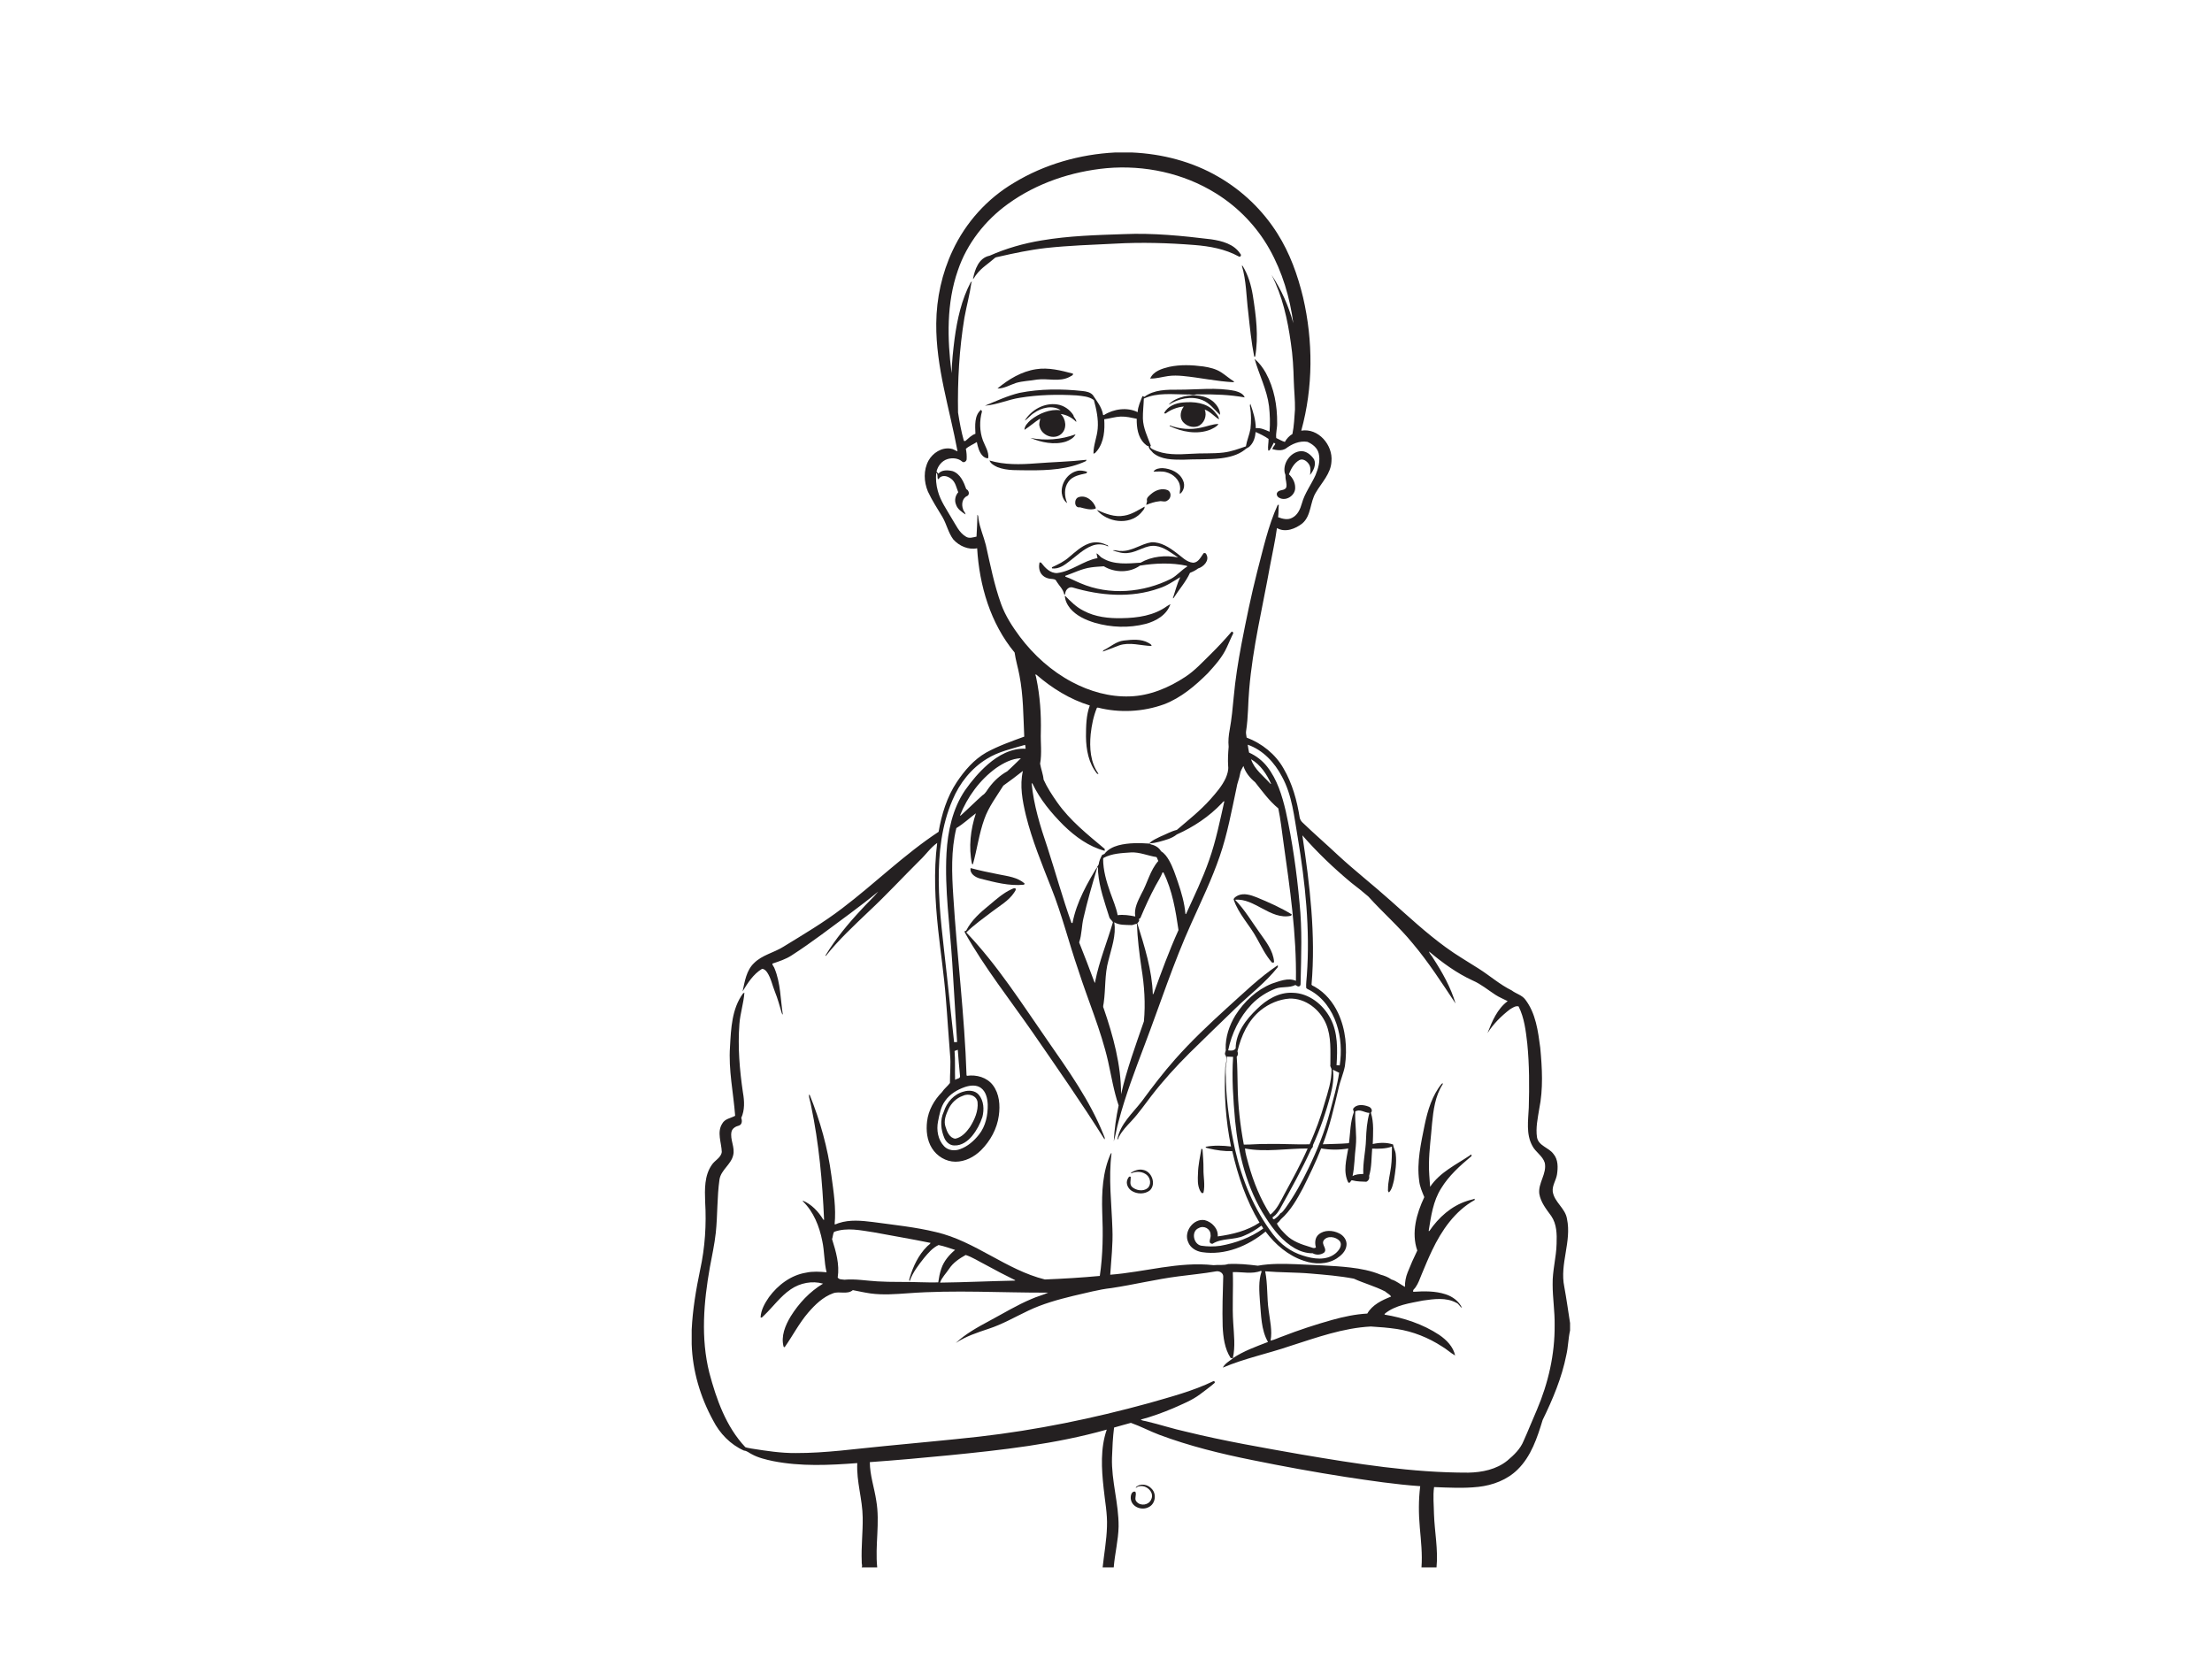 <?xml version="1.0" encoding="utf-8"?>
<!-- Generator: Adobe Illustrator 17.0.0, SVG Export Plug-In . SVG Version: 6.00 Build 0)  -->
<!DOCTYPE svg PUBLIC "-//W3C//DTD SVG 1.1//EN" "http://www.w3.org/Graphics/SVG/1.1/DTD/svg11.dtd">
<svg version="1.1" id="Layer_1" xmlns="http://www.w3.org/2000/svg" xmlns:xlink="http://www.w3.org/1999/xlink" x="0px" y="0px"
	 width="800px" height="600px" viewBox="0 0 800 600" enable-background="new 0 0 800 600" xml:space="preserve">
<g id="_x23_242021ff">
	<path fill="#242021" d="M403.355,55.141h5.965c10.951,0.479,21.885,3.279,31.383,8.834c8.605,4.97,15.986,12.048,21.283,20.461
		c4.483,7.062,7.344,15.032,9.293,23.134c3.66,15.785,3.672,32.529-0.659,48.183c6.186-1.04,11.495,5.215,10.922,11.123
		c-0.201,4.413-3.537,7.627-5.633,11.237c-2.174,3.476-1.609,8.31-4.867,11.155c-2.481,1.99-6.222,3.447-9.211,1.711
		c-0.647,4.675-1.687,9.285-2.555,13.923c-2.645,14.746-6.227,29.364-7.475,44.323c-0.463,5.039-0.332,10.124-1.126,15.135
		c-0.16,0.794,0.106,1.597,0.188,2.395c5.51,2.088,10.435,5.993,13.346,11.164c3.201,5.473,4.888,11.688,5.866,17.91
		c0.18,0.655,0.569,1.277,1.089,1.728c4.172,4.012,8.552,7.794,12.768,11.757c6.116,5.645,12.687,10.771,18.884,16.322
		c6.591,5.854,13.059,11.88,20.203,17.063c3.729,2.743,7.762,5.035,11.651,7.541c4.086,2.563,7.721,5.83,12.077,7.971
		c1.576,1.216,3.697,1.65,4.925,3.328c3.779,4.97,4.589,11.381,5.383,17.39c0.692,7.365,1.114,14.885-0.377,22.18
		c-0.536,3.357-1.302,6.779-0.802,10.185c0.528,3.132,4.262,3.713,5.94,6.026c1.76,2.051,1.674,4.945,1.294,7.463
		c-0.332,2.1-1.777,3.967-1.539,6.161c0.557,3.848,4.565,6.026,5.154,9.87c1.744,8.22-2.681,16.314-0.982,24.53
		c0.806,4.372,1.404,8.777,2.096,13.161v2.677c-0.667,2.931-0.667,5.969-1.355,8.9c-1.633,8.208-4.9,15.986-8.564,23.474
		c-1.949,6.411-4.147,13.141-9.068,17.943c-3.762,3.713-8.953,5.662-14.144,6.243c-5.33,0.594-10.705,0.282-16.052,0.082
		c-0.454,3.234-0.074,6.517-0.033,9.772c0.221,6.423,1.552,12.822,0.917,19.265h-5.437c0.348-4.798-0.18-9.592-0.602-14.365
		c-0.446-4.99-0.483-10.03,0.143-14.999c-9.002-0.626-17.935-1.973-26.851-3.32c-11.364-1.764-22.679-3.836-33.949-6.132
		c-11.364-2.284-22.671-5.06-33.54-9.125c-3.492-1.31-6.783-3.087-10.3-4.323c-2.039,0.52-4.049,1.15-6.083,1.695
		c-0.45,3.574-0.626,7.242-0.749,10.865c-0.266,8.404,2.473,16.559,2.387,24.951c-0.098,4.97-1.371,9.813-1.76,14.754h-4.012
		c0.524-4.9,1.429-9.772,1.568-14.705c0.197-4.687-0.749-9.305-1.212-13.943c-0.766-7.037-1.216-14.377,1.134-21.177
		c-18.639,5.269-37.961,7.397-57.177,9.301c-9.493,0.929-18.995,1.789-28.509,2.46c0.008,4.741,1.633,9.268,2.325,13.927
		c1.396,7.999-0.479,16.101,0.344,24.137h-5.621c0.385-0.602-0.094-1.38,0.025-2.047c-0.233-5.322,0.43-10.631,0.348-15.953
		c-0.061-6.628-2.309-13.059-1.961-19.715c-10.128,0.77-20.424,1.265-30.453-0.721c-2.653-0.565-5.346-1.191-7.741-2.509
		c-0.929-0.446-1.711-1.216-2.78-1.294c-4.904-2.166-8.802-6.222-11.205-10.975c-4.618-8.441-7.397-17.898-7.709-27.535v-5.129
		c0.336-7.332,1.572-14.586,3.062-21.762c1.769-8.065,2.297-16.375,1.805-24.612c-0.156-4.479-0.291-9.42,2.378-13.268
		c1.056-1.699,3.369-2.579,3.639-4.724c-0.098-3.386-1.85-7.103,0.164-10.247c0.954-1.781,3.091-1.94,4.675-2.833
		c-0.63-8.323-2.456-16.6-1.863-24.984c0.364-6.579,0.659-13.726,4.7-19.253l0.504-0.291c-0.27,3.811-1.527,7.5-1.805,11.327
		c-0.635,8.282,0.074,16.612,1.281,24.816c0.536,3.038,0.696,6.3-0.618,9.174c0.381,0.962,0.336,2.374-0.827,2.755
		c-1.154,0.291-2.383,0.954-2.69,2.202c-0.618,2.882,1.351,5.666,0.594,8.552c-0.79,3.349-4.335,5.228-4.933,8.658
		c-0.925,6.415-0.667,12.928-1.351,19.367c-0.458,4.2-1.376,8.327-2.141,12.478c-2.227,12.547-3.332,25.643-0.192,38.137
		c2.571,9.645,6.046,19.507,13.018,26.904c0.729,0.291,1.527,0.348,2.292,0.516c5.281,0.831,10.591,1.662,15.949,1.617
		c10.779,0.041,21.464-1.523,32.173-2.53c11.393-1.134,22.802-2.133,34.183-3.406c20.735-2.37,41.228-6.595,61.345-12.117
		c7.909-2.28,15.949-4.352,23.383-7.971l0.454,0.172l-0.008,0.454c-1.687,1.482-3.541,2.808-5.338,4.167
		c-2.972,2.227-6.46,3.57-9.817,5.08c-3.783,1.584-7.655,2.997-11.618,4.053c0.622,0.463,1.441,0.426,2.166,0.647
		c4.781,1.126,9.448,2.685,14.254,3.729c13.751,3.373,27.711,5.776,41.646,8.232c19.969,3.381,40.086,6.62,60.395,6.575
		c4.978-0.098,10.185-1.138,14.136-4.352c2.378-1.99,4.749-4.245,5.907-7.189c1.674-3.688,3.14-7.467,4.777-11.172
		c4.118-9.661,6.521-20.113,6.419-30.642c0.086-4.925-0.729-9.813-0.721-14.733c-0.102-4.953,1.33-9.78,1.429-14.721
		c0.131-3.402,0.074-7.094-1.932-10.005c-1.785-2.452-3.807-4.941-4.319-8.02c-0.508-3.918,2.816-7.291,1.973-11.229
		c-0.774-2.546-3.39-3.877-4.536-6.214c-2.264-4.204-1.449-9.133-1.245-13.681c0.217-7.754,0.229-15.528-0.544-23.252
		c-0.532-4.552-1.056-9.272-3.144-13.415c-1.134-0.295-2.178,0.516-3.103,1.052c-3.148,2.399-6.01,5.269-8.134,8.605
		c1.646-4.245,3.512-8.752,7.291-11.553c-1.482-0.786-3.062-1.388-4.466-2.317c-2.681-1.748-5.166-3.84-8.126-5.125
		c-5.801-2.649-10.988-6.448-15.855-10.529c0.188,0.909,1.105,1.629,1.531,2.501c3.308,5.093,6.333,10.488,8.073,16.33
		c-4.908-7.377-9.727-14.889-15.454-21.689c-4.949-6.071-10.881-11.217-16.109-17.03c-1.981-1.732-4.061-3.349-6.141-4.958
		c-6.325-5.256-12.318-10.967-17.705-17.157c2.677,17.849,4.884,35.964,3.316,54.025c0.27,0.438,0.864,0.495,1.265,0.802
		c3.701,2.121,6.521,5.555,8.318,9.391c2.808,5.96,3.398,12.768,2.489,19.236c-0.54,2.784-1.74,5.387-2.325,8.159
		c-1.597,6.783-3.148,13.608-5.662,20.125c3.087-0.151,6.186-0.115,9.268-0.385l0.213-0.143c0.45-3.717,0.45-7.549,1.744-11.106
		c-0.078-0.278-0.237-0.831-0.315-1.109c1.175-1.908,3.774-1.601,5.576-0.905c0.921,0.258,1.707,1.429,0.901,2.243
		c1.154,3.66,0.778,7.565,0.671,11.315c2.407-0.557,4.966-0.626,7.336,0.147c0.151,1.228,0.884,2.297,0.978,3.545
		c0.373,3.132-0.147,6.288-0.639,9.379c-0.389,1.527-0.68,3.259-1.809,4.438c-0.319-0.299-0.438-0.659-0.352-1.089
		c-0.02-2.767,0.753-5.445,1.093-8.171c0.328-2.432,0.315-4.888,0.34-7.332c-2.288,0.839-4.851,0.819-7.156,0.745
		c-0.287,3.295-0.143,6.669-1.105,9.866c0.192,0.884-0.16,1.732-1.011,2.116c-1.666-0.078-3.349-0.045-4.974-0.499
		c-0.815-0.319-0.647,1.285-1.556,0.761c-1.949-3.856-0.684-8.273-0.012-12.289c-3.222,0.549-6.583,0.532-9.792-0.033
		c-1.908,4.929-4.253,9.673-6.603,14.402c-2.161,4.032-4.479,8.159-7.958,11.209c-0.418,0.577-0.901,1.097-1.445,1.556
		c0.745,1.605,2.182,2.96,3.447,4.237c2.305,2.227,5.391,3.304,8.4,4.196c0.741,0.184,1.527,0.737,2.264,0.209
		c-0.458-1.584-0.373-3.549,0.983-4.679c2.047-1.752,5.138-1.572,7.426-0.409c1.658,0.798,2.956,2.591,2.628,4.495
		c-0.27,2.014-1.875,3.496-3.484,4.56c-3.521,2.26-8.073,2.215-11.921,0.86c-5.641-1.85-10.32-5.87-13.841-10.562
		c-6.354,5.228-14.639,8.695-22.974,7.447c-2.137-0.319-4.266-1.572-5.031-3.68c-1.687-3.705,1.908-8.593,5.961-7.913
		c2.595,0.622,4.994,3.091,4.741,5.895c5.273-0.72,10.611-2.002,15.102-4.994c-4.79-7.942-7.786-16.85-9.85-25.856
		c-2.808,0.106-5.694-0.315-8.462-0.946c-0.373-0.213-1.097-0.057-1.179-0.614c3.021-0.585,6.161-0.475,9.199-0.106
		c-1.936-9.44-2.595-19.126-2.071-28.75c0.201-1.47,0.872-3.156-0.065-4.483c-0.262-0.692,0.43-1.322,0.201-2.047
		c-0.115-4.286,1.294-8.507,3.504-12.142c3.136-4.978,7.684-9.244,13.174-11.467c2.763-0.888,5.866-2.276,8.728-1.028
		c0.278-16.883-2.198-33.646-4.544-50.324c-0.565-4.02-0.995-8.065-1.826-12.04c-3.291-2.694-5.776-6.173-8.4-9.481
		c-1.879-1.543-3.488-3.508-4.225-5.858c-0.458,0.913-1.068,1.785-1.191,2.821c-0.27,1.752-1.064,3.373-1.302,5.134
		c-1.773,8.265-3.279,16.629-6.046,24.64c-2.833,8.282-6.648,16.174-10.226,24.149c-6.509,14.349-11.348,29.364-16.932,44.081
		c-3.443,9.121-6.955,18.242-9.428,27.686c-0.692,2.366-1.068,4.958-1.752,7.234c0.217-4.327,0.847-8.716,1.756-12.977
		c-1.777-5.179-2.624-10.611-3.819-15.941c-2.587-11.344-7.266-22.041-10.795-33.098c-3.41-9.858-5.899-20.027-9.78-29.721
		c-3.373-8.601-6.927-17.173-9.145-26.167c-1.24-5.215-2.309-10.742-1.085-16.047c-2.317,1.822-4.667,3.611-7.074,5.306
		c-2.456,3.93-5.322,7.688-6.878,12.101c-1.912,5.305-2.612,10.934-4.131,16.35c-0.082-0.029-0.242-0.09-0.323-0.119
		c-1.302-6.083-0.52-12.453,1.396-18.319c-2.354,1.756-4.511,3.836-7.058,5.346c-1.977,8.052-1.646,16.432-1.109,24.64
		c1.339,21.603,4.09,43.107,4.79,64.751l0.168,0.201c3.394-0.495,7.209,0.557,9.346,3.373c2.374,3.103,2.698,7.283,2.161,11.033
		c-0.639,4.761-3.074,9.166-6.456,12.535c-2.452,2.403-5.739,4.131-9.231,4.126c-3.439,0-6.71-1.994-8.503-4.892
		c-1.801-2.857-2.149-6.394-1.76-9.682c0.467-4.036,2.579-7.741,5.4-10.599c0.794-1.236,2.031-2.145,2.878-3.287
		c-0.045-3.41,0.389-6.82,0.033-10.226c-0.569-6.845-0.954-13.698-1.531-20.542c-0.647-8.278-1.891-16.494-2.776-24.747
		c-1.105-10.382-1.654-20.907-0.348-31.301c-2.436,1.695-4.151,4.315-6.337,6.345c-6.165,6.112-12.052,12.506-18.405,18.43
		c-5.371,5.154-10.893,10.218-15.515,16.08l-0.168-0.123c3.664-6.038,8.187-11.495,13.002-16.641
		c1.977-2.227,4.233-4.233,6.12-6.517c-3.283,2.722-6.677,5.305-10.091,7.856c-7.021,5.15-13.894,10.513-21.226,15.221
		c-2.125,1.404-4.581,2.174-6.976,2.984c-0.033,0.671,0.622,1.138,0.79,1.773c2.198,5.301,2.116,11.143,2.993,16.723
		c-0.09-0.123-0.27-0.368-0.36-0.495c-0.782-2.628-1.474-5.293-2.509-7.835c-0.946-2.321-1.392-4.872-2.8-6.98
		c-0.438-0.61-1.068-1.322-1.879-1.277c-3.136,1.9-5.166,5.113-7.013,8.142c0.782-3.586,1.351-7.602,4.155-10.251
		c2.915-2.915,7.107-3.729,10.521-5.854c7.234-4.438,14.57-8.752,21.32-13.919c11.835-8.978,22.471-19.515,34.899-27.698
		c1.085-6.317,3.005-12.609,6.583-17.988c2.804-4.188,6.198-8.151,10.631-10.676c4.368-2.399,9.088-4.049,13.755-5.76
		c-0.34-7.41-0.315-14.877-1.744-22.188c-0.499-2.759-1.359-5.441-1.74-8.22c-8.732-10.533-12.752-24.219-13.55-37.707
		c-3.164,0.655-6.501-0.831-8.613-3.185c-1.83-2.423-2.411-5.502-3.926-8.102c-1.814-3.054-3.791-6.022-5.277-9.256
		c-1.474-3.512-1.629-7.745,0.221-11.151c1.547-2.804,4.802-4.9,8.073-4.335c0.897,0.094,1.601,0.696,2.432,0.97
		c-2.845-15.364-7.86-30.498-7.7-46.272c0.082-9.076,2.055-18.152,5.932-26.368c4.736-10.136,12.547-18.807,22.192-24.489
		C377.757,59.411,390.513,55.792,403.355,55.141 M400.248,60.819c-12.707,1.199-25.291,5.4-35.681,12.916
		c-8.261,5.952-14.852,14.34-18.131,24.026c-4.172,11.909-3.848,24.841-2.28,37.192c0.102-4.167,0.565-8.318,1.085-12.453
		c0.95-7.054,2.526-14.144,5.862-20.485c0.115-0.033,0.348-0.09,0.467-0.119c-0.061,0.07-0.18,0.213-0.242,0.282
		c-0.598,4.294-1.76,8.478-2.534,12.736c-1.867,11.319-2.509,22.819-2.305,34.281c0.544,3.451,1.163,6.894,2.112,10.259
		c0.131,0.012,0.389,0.037,0.52,0.045c1.142-0.966,2.198-2.129,3.652-2.616c-0.119-2.898-0.438-6.665,2.03-8.675
		c0.086,0.139,0.262,0.418,0.352,0.557c-0.958,3.435-0.901,7.193,0.336,10.554c0.794,2.059,2.19,4.053,1.932,6.362
		c-0.688,0.192-1.343-0.258-1.854-0.655c-1.429-1.326-1.895-3.324-2.297-5.158c-1.285,0.864-2.816,1.404-3.955,2.46
		c0.246,1.236,0.36,2.497,0.278,3.758c-0.008,0.688-0.958,1.384-1.547,0.909c-1.408-1.31-3.615-1.519-5.396-0.95
		c-2.026,0.618-3.455,2.46-3.946,4.474c0.221,0.266,0.442,0.536,0.671,0.802c1.199-1.478,3.471-1.343,5.162-0.933
		c2.776,0.987,4.032,3.959,4.921,6.509c0.925,0.389,1.355,1.879,0.393,2.46c-1.867,0.737-2.202,3.124-1.547,4.81
		c0.127,0.712,0.843,1.154,0.876,1.887c-1.38-0.933-2.919-1.916-3.435-3.607c-0.622-1.49-0.242-3.238,0.819-4.425
		c-0.692-1.642-0.966-3.619-2.464-4.782c-1.064-0.856-2.673-1.519-3.95-0.725c-0.401,0.172-0.483,0.725-0.937,0.798
		c-0.311-0.794,0.106-1.695-0.618-2.35c-0.217,2.211-0.025,4.45,0.577,6.587c0.966,3.623,3.189,6.71,5.031,9.919
		c1.507,2.354,2.649,5.191,5.183,6.648c1.175,0.729,2.546,0.201,3.779-0.045c0.131-2.595,0.307-5.293,0.311-7.905
		c0.459,0.393,0.299,1.044,0.422,1.568c0.463,3.242,1.867,6.239,2.645,9.403c1.609,7.144,3.017,14.373,5.502,21.279
		c1.568,4.331,4.098,8.228,6.837,11.905c5.039,6.681,11.417,12.416,18.831,16.342c6.386,3.39,13.599,5.453,20.874,5.195
		c7.25-0.213,14.16-3.148,20.145-7.099c3.336-2.194,6.038-5.158,8.875-7.93c2.743-2.69,5.359-5.506,7.856-8.421l0.442,0.197
		l0.115,0.454c-0.835,1.613-1.498,3.304-2.276,4.945c-1.605,3.607-4.29,6.566-6.91,9.457c-4.593,4.569-9.69,8.904-15.814,11.246
		c-7.639,2.771-16.138,3.197-24.01,1.187l-0.307,0.106c-1.244,3.021-1.895,6.276-2.247,9.518
		c-0.467,4.884-0.143,10.234,2.841,14.336l-0.475,0.012c-3.111-3.738-4.02-8.761-4.069-13.493c0.02-3.77,0.057-7.651,1.38-11.233
		c-7.168-2.202-13.681-6.243-19.314-11.135c-0.119-0.004-0.352-0.016-0.471-0.02c0.303,0.364,0.323,0.86,0.442,1.31
		c1.339,6.394,1.793,12.949,1.637,19.474c-0.143,3.803,0.438,7.651-0.266,11.422c0.323,1.945,1.093,3.795,1.265,5.768
		c1.314,2.898,3.079,5.588,4.908,8.196c4.642,6.624,11.045,11.692,17.186,16.846c0.004,0.176,0.012,0.528,0.016,0.704
		c-5.744-1.511-10.676-5.134-14.881-9.219c-4.417-4.434-8.523-9.33-11.217-15.024c-0.086-0.07-0.258-0.205-0.348-0.27
		c0.741,7.979,3.148,15.691,5.715,23.252c2.952,9.104,5.477,18.348,8.711,27.358c0.09,0,0.274,0.004,0.364,0.008
		c1.466-7.684,5.424-14.578,9.461-21.161c0.151-1.232,0.671-2.378,1.257-3.459c0.209-0.09,0.626-0.274,0.831-0.364
		c1.204-1.625,3.103-2.563,5.011-3.091c3.758-0.995,7.7-0.88,11.532-0.63l0.237,0.274c1.486,0.307,2.935,1.109,3.688,2.477
		c1.29,0.766,2.17,2.03,2.907,3.304c1.404,2.469,2.26,5.191,3.193,7.86c1.273,3.75,2.399,7.594,2.731,11.557l0.217-0.037
		c2.923-6.439,6.038-12.809,8.355-19.503c2.448-6.918,3.885-14.14,5.502-21.275c-0.471,0.057-0.684,0.487-0.982,0.798
		c-4.569,4.802-10.189,8.535-16.224,11.233c-1.809,1.478-4.147,2.022-6.349,2.636c-1.171,0.221-2.358,0.675-3.553,0.483
		c1.06-1.023,2.477-1.625,3.791-2.28c2.047-0.831,3.987-1.969,6.137-2.501c4.167-3.557,8.499-6.972,12.15-11.082
		c2.076-2.35,4.18-4.753,5.506-7.623c0.589-1.388,1.093-2.902,0.888-4.429c-0.151-2.309-0.008-4.618,0.184-6.918
		c-0.213-2.08,0-4.167,0.385-6.214c0.708-3.893,1.077-7.84,1.445-11.778c0.585-6.452,1.613-12.858,2.816-19.22
		c1.691-8.761,3.488-17.505,5.682-26.155c2.157-8.118,3.905-16.412,7.406-24.096c0.098-0.016,0.299-0.049,0.401-0.066
		c-0.143,1.494-0.061,3.005-0.242,4.503c1.576,0.606,3.574,1.118,5.158,0.164c1.949-1.007,2.866-3.164,3.435-5.166
		c1.007-3.693,3.377-6.771,4.933-10.222c1.015-2.444,1.789-5.187,1.159-7.827c-0.471-2.039-2.272-3.426-4.102-4.212
		c-2.87-0.463-5.641,0.778-7.88,2.485c-1.486,0.847-3.181,0.557-4.757,0.18c0.045-0.802,0.868-1.285,1.04-1.998
		c-0.131-0.09-0.393-0.266-0.524-0.356c-0.475,0.749-0.757,1.605-1.29,2.325c-0.119,0.197-0.499,0.839-0.761,0.409
		c-0.192-1.363,0.168-2.731,0.131-4.09c-1.421-1.019-3.074-1.801-4.679-2.514c-0.131,1.818-0.684,3.709-1.998,5.035
		c-0.512,0.667-1.388,0.778-1.936,1.404c-2.46,1.928-5.604,2.698-8.65,3.079c-4.548,0.528-9.133,0.258-13.694,0.508
		c-3.672-0.016-7.84,0.037-10.807-2.469c-0.618-0.811-1.535-1.33-1.601-2.423c-0.659-0.02-1.105-0.61-1.576-0.991
		c-2.325-2.313-2.792-5.797-2.739-8.924c-1.912-0.385-3.836-0.864-5.801-0.794c-2.022,0.074-3.963,0.712-5.956,0.974
		c0.258,3.852-0.041,8.118-2.505,11.307c-0.405,0.426-0.725,1.073-1.384,1.118c-0.041-3.062,1.29-5.973,1.527-9.023
		c0.299-3.496-0.458-6.972-1.371-10.329c-1.723-1.351-4.155-1.47-6.276-1.703c-6.804-0.413-13.661-0.254-20.395,0.835
		c-4.319,0.651-8.368,2.559-12.744,2.882c4.094-1.683,8.171-3.594,12.498-4.638c7.52-1.486,15.278-1.49,22.876-0.655
		c1.318,0.143,2.776,0.422,3.684,1.482c1.461,2.231,3.255,4.401,3.688,7.152l0.274,0.07c3.545-2.272,8.466-2.952,12.224-1.068
		c0.098-2.055,1.015-3.946,1.748-5.829c0.172,0.074,0.508,0.217,0.675,0.287c3.504-2.64,8.134-2.608,12.322-2.591
		c6.832,0.025,13.751-0.937,20.518,0.458c1.314,0.36,2.968,0.983,3.447,2.338c-5.346-0.962-10.791-1.159-16.207-1.085
		c-0.692,0.041-1.388-0.131-2.026,0.209c-0.831,0.102-1.601-0.307-2.423-0.176c-5.281-0.012-10.869-0.827-15.822,1.478
		c-0.07,2.399-0.385,4.798-0.34,7.201c0.094,3.476,1.695,6.624,2.878,9.821c-0.618,0.59,0.258,1.097,0.741,1.343
		c4.241,2.116,9.133,1.879,13.73,1.609c3.942-0.295,7.917,0.012,11.851-0.467c2.784-0.332,5.42-1.322,8.052-2.231
		c0.356-2.166,1.285-4.192,1.654-6.358c0.278-2.595,0.291-5.232-0.123-7.811c-0.127-0.418-0.102-0.823,0.078-1.208
		c1.007,2.841,1.932,5.76,1.973,8.81c1.756-0.229,3.402,0.602,4.978,1.269c0.242-3.078,0.143-6.19-0.197-9.256
		c-0.741-5.969-3.619-11.364-5.207-17.095c1.642,1.437,3.001,3.177,4.053,5.084c3.017,5.51,4.159,11.888,4.098,18.119
		c0.065,1.838-0.553,3.635-0.328,5.436c1.032,0.463,2.022,1.109,3.115,1.408c0.643-1.171,1.576-2.182,2.735-2.866
		c0.594-2.923,0.712-5.924,0.925-8.892c0.065-3.414-0.328-6.812-0.426-10.222c-0.123-4.638-0.364-9.281-1.073-13.87
		c-1.175-8.445-3.042-16.932-6.972-24.554c3.541,5.334,6.198,11.291,7.868,17.476c-1.236-9.321-3.987-18.561-8.613-26.794
		c-4.63-8.241-11.397-15.245-19.433-20.211C428.02,62.624,413.9,59.62,400.248,60.819 M356.874,274.463
		c-5.613,3.426-9.866,8.814-12.375,14.856c-3.963,9.125-5.052,19.204-4.99,29.066c0.057,11.385,1.711,22.671,2.898,33.974
		c0.819,8.192,1.822,16.371,2.661,24.558c0.274-0.012,0.815-0.033,1.085-0.045c-0.581-9.596-1.175-19.22-1.768-28.828
		c-0.827-13.161-2.784-26.302-2.067-39.517c0.446-7.925,2.19-16.035,6.697-22.7c2.391-3.41,5.109-6.62,8.245-9.366
		c3.762-3.287,8.523-5.936,13.665-5.67c-0.012-0.479-0.074-0.946-0.188-1.404C366.02,270.775,361.091,271.815,356.874,274.463
		 M451.256,269.334c0.082,0.962,0.332,1.904,0.495,2.857c2.538,1.138,4.802,2.87,6.517,5.064c3.656,4.663,5.412,10.464,6.751,16.15
		c2.395,10.914,3.959,22,4.97,33.122c1.003,9.538,0.606,19.138,0.397,28.705c-0.029,0.516,0.119,1.285-0.528,1.49
		c-0.561,0.196-0.913-0.295-1.359-0.487c-2.207,1.13-4.859,0.467-7.16,1.314c-3.259,1.24-6.251,3.185-8.675,5.694
		c-4.352,4.577-7.225,10.464-8.482,16.633c1.019,0.143,2.043,0.237,2.706-0.684c0.045-5.731,3.795-10.529,7.754-14.304
		c3.398-3.381,7.909-6.096,12.863-5.834c5.854,0.119,10.963,4.184,13.628,9.207c2.771,5.191,2.604,11.282,2.247,16.989
		c0.287,0.016,0.86,0.049,1.142,0.065c0.753-4.99,0.479-10.173-1.15-14.971c-1.662-5.023-4.933-9.71-9.678-12.236
		c-0.43-0.278-0.995-0.385-1.294-0.815c-0.111-1.511,0.143-3.005,0.233-4.507c1.22-16.69-0.561-33.438-3.291-49.899
		c-1.294-7.455-1.994-15.257-5.699-22.004C460.995,275.802,456.774,271.237,451.256,269.334 M360.26,277.771
		c-5.911,4.29-10.386,10.419-13.075,17.181l0.278-0.012c2.669-2.399,5.199-4.945,7.88-7.328c1.126-0.647,1.625-1.863,2.403-2.837
		c1.748-2.354,3.946-4.384,6.513-5.805c1.719-1.515,3.308-3.16,4.966-4.741C365.954,274.336,362.913,275.949,360.26,277.771
		 M452.455,274.578c1.224,3.701,4.487,6.063,6.988,8.859l0.291,0.123C458.162,280.014,455.873,276.559,452.455,274.578
		 M399.142,310.251l-0.184,0.323c-0.008,4.225,1.22,8.323,2.612,12.273c0.925,2.698,2.129,5.318,2.64,8.138
		c2.125-0.287,4.298,0.061,6.382,0.475c-0.544-2.89,0.962-5.629,2.182-8.147c2.215-3.889,3.136-8.511,6.137-11.917
		c-0.242-0.467-0.352-1.003-0.655-1.425c-3.103-0.454-6.067-1.85-9.256-1.674C405.664,308.523,402.163,308.65,399.142,310.251
		 M396.731,313.55l-0.02,0.647c-1.748,5.85-3.459,11.724-4.822,17.681c-0.737,2.956-0.602,6.079-1.597,8.961
		c1.875,4.695,3.688,9.416,5.441,14.16c0.094,0.131,0.291,0.393,0.385,0.524c-0.004-0.156-0.016-0.467-0.02-0.622
		c1.449-7.307,4.315-14.222,6.403-21.349c-0.319-0.725-1.212-1.159-1.367-2.039c-1.638-5.232-3.537-10.484-3.987-15.986
		C396.985,314.91,397.415,313.874,396.731,313.55 M420.458,315.503c-0.675,1.695-1.633,3.255-2.534,4.835
		c-2.047,3.787-3.824,7.713-5.494,11.679c-0.139,0.094-0.418,0.287-0.557,0.381c0.393,0.667-0.176,1.052-0.549,1.543
		c2.608,8.368,5.338,16.907,5.613,25.733c0.065-0.082,0.205-0.25,0.27-0.332c2.796-7.737,5.629-15.47,9.014-22.97
		c-1.048-7.103-2.211-14.32-5.432-20.821L420.458,315.503 M402.982,333.548c0.774,4.732-1.028,9.362-2.125,13.902
		c-1.371,4.933-0.962,10.107-1.67,15.135c-0.037,0.675-0.426,1.384-0.045,2.039c3.451,10.026,6.317,20.432,6.313,31.112
		c2.047-8.973,5.252-17.656,8.253-26.351c0.61-6.431,0.164-12.944-0.884-19.306c-0.782-5.293-1.433-10.611-1.646-15.957
		c-0.749-0.02-1.396,0.544-2.186,0.442C406.961,334.486,404.783,334.637,402.982,333.548 M455.955,365.361
		c-4.569,3.668-7.058,9.256-8.413,14.828c0.225,0.704,0.27,1.425-0.274,2.01c0.274,3.418,0.25,6.849,0.34,10.279
		c0.09,7.209,0.909,14.402,2.231,21.484c2.735,0.02,5.527-0.295,8.29-0.233c5.17-0.131,10.374,0.254,15.519,0.123
		c2.112-4.831,4.008-9.772,5.404-14.864c1.204-4,2.575-8.056,2.518-12.285c-0.078-0.557-0.602-0.987-0.422-1.592
		c-0.033-4.933,0.401-10.095-1.539-14.758c-2.19-5.22-7.467-9.432-13.296-9.195C462.538,361.435,458.899,363.011,455.955,365.361
		 M345.232,380.098c0.274,3.476,0.07,6.98,0.188,10.455c0.536-0.499,1.85-0.377,1.797-1.31c-0.344-3.189-0.565-6.39-0.823-9.583
		C346.104,379.767,345.522,379.988,345.232,380.098 M443.703,382.141c-0.057,0.856-0.004,1.719-0.196,2.571
		c-0.454,2.112-0.074,4.327-0.135,6.493c0.254,8.286,1.543,16.51,3.324,24.595c2.489,10.926,6.845,21.562,13.64,30.531
		c2.718,3.615,6.497,6.435,10.844,7.754c3.77,1.253,8.458,1.945,11.782-0.745c1.253-1.032,2.731-2.939,1.531-4.528
		c-1.367-1.564-4.495-2.063-5.78-0.176c-0.913,1.498,1.416,2.96,0.229,4.331c-1.146,0.913-2.919,1.032-4.192,0.291
		c-2.243,0.033-4.442-0.663-6.386-1.748c-4.548-2.587-7.848-6.816-10.619-11.155c-6.808-10.468-9.87-22.884-11.069-35.19
		c-0.659-7.618-1.236-15.29-0.704-22.937C445.213,382.198,444.456,382.178,443.703,382.141 M482.061,386.89
		c0.459,2.976-0.086,5.985-0.798,8.875c-1.625,6.296-3.754,12.47-6.427,18.405c0.106,0.577-0.197,0.962-0.59,1.339
		c-3.39,7.483-7.422,14.647-11.389,21.832c-0.635,0.991-1.298,2.035-2.305,2.677c-0.561,0.151-0.229,1.191,0.36,0.872
		c0.852-0.573,1.592-1.249,2.174-2.092c0.843-0.356,1.245-1.24,1.826-1.891c3.181-4.47,5.874-9.276,8.237-14.222
		c3.189-6.575,5.948-13.382,7.811-20.461c1.232-4.72,2.64-9.412,3.365-14.246C483.555,387.643,482.843,387.193,482.061,386.89
		 M349.014,393.125c-2.796,0.958-5.498,2.563-7.205,5.039c-1.592,2.149-2.026,4.855-2.555,7.414
		c-0.626,3.124-0.041,6.665,2.235,9.019c1.457,1.519,3.815,1.74,5.719,1.019c2.747-0.987,5.031-2.972,6.82-5.236
		c2.46-3.058,3.283-7.127,3.201-10.967c-0.106-2.153-0.622-4.585-2.456-5.944C353.104,392.253,350.865,392.519,349.014,393.125
		 M490.146,401.988c-0.188,4.208,0.63,8.413,0.188,12.617c-0.467,3.582-0.397,7.221-1.167,10.762
		c1.171-0.721,2.559-0.733,3.893-0.786c-0.201-4.18,0.86-8.278,0.974-12.445c0.115-3.246,0.352-6.521,1.249-9.645
		C493.581,402.491,491.866,400.944,490.146,401.988 M450.261,415.37c0.131,1.891,0.835,3.848,1.298,5.743
		c1.781,6.386,4.294,12.601,7.88,18.193c2.423-1.92,3.697-4.88,5.138-7.545c2.919-5.391,5.891-10.771,8.355-16.391
		C465.395,415.341,457.765,416.766,450.261,415.37 M449.925,446.92c-3.652,1.629-7.971,0.745-11.438,2.923
		c-1.949-0.172-0.352-2.186-0.675-3.32c0.008-2.141-2.448-3.422-4.266-2.378c-2.841,1.142-1.965,5.78,0.839,6.37
		c2.305,0.34,4.663,0.381,6.968,0.045c5.527-0.978,10.93-2.96,15.519-6.235c-0.164-0.401-0.389-0.753-0.68-1.056
		C454.256,444.722,452.177,446.012,449.925,446.92z"/>
	<path fill="#242021" d="M376.696,86.954c9.858-1.674,19.879-1.953,29.852-2.284c10.533-0.45,21.058,0.614,31.501,1.883
		c3.877,0.573,8.237,1.695,10.492,5.199c0.569,0.463,0.139,1.404-0.585,0.978c-4.88-2.685-10.468-3.688-15.961-4.118
		c-9.559-0.761-19.167-1.036-28.742-0.495c-8.331,0.413-16.674,0.68-24.968,1.58c-5.789,0.659-11.491,1.863-17.161,3.164
		c-0.495,0.143-1.097,0.119-1.457,0.544c-2.157,1.932-4.716,3.447-6.476,5.801c-0.499,0.536-0.749,1.277-1.31,1.752
		c0.651-3.459,2.1-7.7,6.006-8.47C363.879,89.831,370.228,88.018,376.696,86.954z"/>
	<path fill="#242021" d="M449.123,96.05l0.303,0.131c1.994,3.246,3.066,6.955,3.684,10.697c1.146,7.295,2.137,14.778,0.835,22.127
		l-0.336-0.02c-1.06-5.301-1.58-10.689-2.166-16.06C450.728,107.295,450.773,101.523,449.123,96.05z"/>
	<path fill="#242021" d="M422.825,132.685c4.065-0.876,8.278-0.696,12.375-0.151c2.247,0.34,4.54,0.868,6.468,2.125
		c1.572,1.015,2.972,2.28,4.565,3.267l0.02,0.315c-6.194-0.291-12.261-1.67-18.422-2.264c-1.793-0.164-3.611-0.225-5.396,0.033
		c-2.149,0.299-4.262,0.962-6.448,0.901C417.102,134.265,420.25,133.311,422.825,132.685z"/>
	<path fill="#242021" d="M374.699,133.532c4.511-0.725,9.035,0.458,13.374,1.601c0.098,0.708-0.757,0.802-1.191,1.146
		c-3.664,1.977-7.909,0.479-11.827,0.999c-2.538,0.467-5.162,0.483-7.647,1.232c-2.19,0.737-4.298,2.031-6.673,2.002
		C364.771,137.163,369.434,134.33,374.699,133.532z"/>
	<path fill="#242021" d="M422.628,146.378c1.351-1.633,3.57-2.464,5.6-3.005c3.643-0.761,7.913-0.544,10.799,2.092
		c1.212,1.187,2.301,2.837,2.223,4.573c-2.08-1.846-3.742-4.331-6.444-5.359C430.779,143.099,426.206,144.172,422.628,146.378z"/>
	<path fill="#242021" d="M420.995,149.473c1.236-2.563,4.176-3.684,6.853-3.914c3.91-0.356,8.421,0.029,11.225,3.115
		c0.704,0.905,1.707,1.814,1.801,3.001c-1.764-1.089-3.23-2.882-5.174-3.541c0.937,2.215-0.221,5.142-2.485,6.03
		c-1.977,0.688-4.319-0.143-5.555-1.797c-1.126-1.621-0.688-3.877,0.491-5.342c-2.37,0.201-4.691,1.109-6.603,2.526L420.995,149.473
		z"/>
	<path fill="#242021" d="M370.617,152.118c2.387-3.934,7.115-6.546,11.749-5.842c2.399,0.356,4.54,1.85,5.834,3.881
		c0.115,0.929,1.154,1.445,1.04,2.448c-1.494-1.552-3.492-2.612-5.633-2.89c1.957,1.842,2.362,5.322,0.242,7.213
		c-2.571,2.329-7.164,0.614-7.868-2.706c-0.364-0.966,0.143-1.904,0.213-2.837c-1.99,1.228-3.721,2.825-5.682,4.081
		c-0.02-1.388,1.216-2.604,2.215-3.529c3.009-2.423,6.951-4.045,10.857-3.586c-2.919-1.953-6.972-0.905-9.669,1.048
		C372.676,150.132,371.825,151.41,370.617,152.118z"/>
	<path fill="#242021" d="M434.361,154.66c2.104-0.401,4.172-1.314,6.308-1.318c-0.618,1.032-1.9,1.539-2.964,2.059
		c-4.777,1.854-10.181,0.819-14.684-1.31l0.029-0.242C426.632,155.184,430.623,155.524,434.361,154.66z"/>
	<path fill="#242021" d="M372.664,158.381c5.436,1.077,11.127,0.622,16.326-1.31c-0.618,1.359-2.157,2.125-3.504,2.64
		C381.269,161.022,376.569,159.994,372.664,158.381z"/>
	<path fill="#242021" d="M464.564,170.556c-0.381-3.308,2.108-6.792,5.428-7.336c2.19-0.381,4.118,1.195,5.252,2.907
		c0.868,1.928-0.213,4.155-1.457,5.649c0.201-1.355,0.368-2.898-0.516-4.065c-0.721-1.019-2.071-1.961-3.332-1.318
		c-1.928,1.081-3.017,3.148-3.795,5.134c1.335,1.224,2.276,2.935,2.276,4.794c0.143,2.788-3.287,5.134-5.772,3.705
		c-0.696-0.311-1.179-1.285-0.675-1.957c0.761-1.101,2.62-0.504,3.218-1.769c0.352-1.367-0.34-2.718-0.274-4.09
		C464.994,171.624,464.573,171.129,464.564,170.556z"/>
	<path fill="#242021" d="M374.6,167.584c6.108-0.479,12.253-0.606,18.34-1.294l-0.18,0.463c-6.403,3.042-13.653,3.381-20.624,3.345
		c-3.815-0.111-7.803,0.27-11.43-1.171c-1.118-0.524-2.374-1.183-2.849-2.383C363.281,168.161,369.012,168.018,374.6,167.584z"/>
	<path fill="#242021" d="M417.175,170.568c0.61-1.06,2.141-1.265,3.279-1.265c2.988,0.156,6.284,1.621,7.451,4.56
		c0.733,1.625,0.27,3.664-1.138,4.769c-0.278-0.733,0.188-1.531,0.033-2.297c-0.094-2.792-2.53-4.941-5.101-5.576
		C420.217,170.347,418.678,170.585,417.175,170.568z"/>
	<path fill="#242021" d="M384.008,178.371c-0.352-3.455,1.981-7.066,5.355-8.003c1.269-0.389,2.595-0.115,3.828,0.266
		c-0.065,0.131-0.197,0.389-0.262,0.516c-2.321,0.561-5.06,0.962-6.525,3.078c-1.658,2.235-1.461,5.277-0.442,7.737
		C384.794,181.159,384.188,179.738,384.008,178.371z"/>
	<path fill="#242021" d="M416.287,178.678c1.617-1.425,4.028-2.276,6.1-1.38c1.359,0.774,1.208,2.927-0.111,3.672
		c-0.905,0.802-2.051,0.086-3.07,0.336c-1.613,0.151-3.16,0.716-4.663,1.298c0.078-0.344,0.229-1.032,0.307-1.376
		C414.469,180.078,415.554,179.349,416.287,178.678z"/>
	<path fill="#242021" d="M390.124,179.804c2.636-0.95,5.404,1.408,6.186,3.828l-0.086,0.328c-1.887,0.639-3.84-0.041-5.653-0.495
		C388.417,183.852,388.327,180.328,390.124,179.804z"/>
	<path fill="#242021" d="M406.593,186.493c2.714-0.418,5.019-1.998,7.373-3.267c0.082,0.942-0.88,1.658-1.408,2.374
		c-4.229,4.507-12.179,3.324-15.896-1.187C399.76,185.772,403.134,187.148,406.593,186.493z"/>
	<path fill="#242021" d="M393.665,196.637c1.904-0.729,4.073-0.639,5.94,0.172c0.352,0.311,1.204,0.176,1.187,0.815
		c-1.822-0.929-4.012-0.995-5.899-0.229c-3.054,1.195-5.428,3.541-7.999,5.498c-1.822,1.445-3.95,2.997-6.415,2.677
		c-0.012-0.102-0.041-0.307-0.053-0.409c2.215-0.999,4.438-2.076,6.263-3.709C388.855,199.642,390.979,197.64,393.665,196.637z"/>
	<path fill="#242021" d="M405.32,199.261c4.004,0.213,7.283-2.55,11.106-3.144c3.418-0.143,6.444,1.854,9.059,3.84
		c1.887,1.351,3.566,3.34,6.018,3.562c1.797-0.045,2.677-1.854,3.59-3.136c0.217-0.606,1.097-0.426,1.22,0.151
		c1.208,2.182-1.015,4.466-3.017,5.064c-0.876,0.688-1.891,1.167-2.923,1.576c-1.494,3.3-3.991,6.038-5.911,9.096l-0.291,0.135
		c0.86-2.567,1.515-5.224,2.681-7.676c-2.448,1.49-4.843,3.16-7.606,4.028c-10.14,3.639-21.349,2.702-31.51-0.348
		c-1.486-0.213-2.554,1.249-2.514,2.616l-0.336-0.057c-0.344-1.854-1.863-3.189-2.816-4.749c-0.237-0.753-1.126-0.782-1.773-0.856
		c-1.429-0.061-2.907-0.671-3.733-1.879c-0.823-1.179-0.892-2.714-0.606-4.081c0.139,0.016,0.418,0.045,0.557,0.061
		c1.416,1.854,3.308,3.926,5.858,3.783c5.236-0.647,9.469-4.495,14.561-5.4c-0.094-0.43-0.278-1.281-0.373-1.711
		c0.823,0.315,1.257,1.277,2.104,1.674c4.122,2.559,9.227,2.014,13.845,1.691c4.061-2.321,9.035-2.792,13.571-1.891
		c-2.514-1.646-5.007-3.754-8.106-4.155c-3.5-0.446-6.358,2.121-9.735,2.489c-1.994,0.381-3.938-0.27-5.801-0.888
		C403.371,198.799,404.354,199.351,405.32,199.261 M412.287,204.559c-3.766,2.702-9.158,2.608-13.075,0.246
		c-1.539,0.115-3.083,0.172-4.61,0.401c-3.271,0.438-6.239,1.977-9.321,3.054l0.008,0.295c1.887,0.635,3.627,1.625,5.473,2.374
		c10.447,4.515,22.769,3.439,32.82-1.629c2.145-1.171,3.701-3.144,5.789-4.397l-0.143-0.274
		C423.664,203.433,417.888,203.67,412.287,204.559z"/>
	<path fill="#242021" d="M385.138,215.391c2.014,2.063,4.114,4.196,6.755,5.498c4.221,2.264,9.117,2.792,13.837,2.681
		c5.653-0.074,11.647-0.933,16.33-4.348c0.311-0.184,0.933-0.557,1.245-0.745c-1.31,3.918-5.22,6.182-9.014,7.172
		c-6.006,1.539-12.429,1.302-18.369-0.422c-3.3-1.011-6.632-2.509-8.896-5.203C385.989,218.711,385.125,217.085,385.138,215.391z"/>
	<path fill="#242021" d="M399.085,235.18c2.469-1.159,4.573-3.23,7.385-3.529c2.968-0.328,6.227-0.667,8.933,0.872
		c0.409,0.295,1.068,0.487,1.073,1.109c-3.897-0.102-7.897-1.519-11.733-0.205c-1.977,0.757-3.95,1.539-5.944,2.227
		C398.868,235.536,399.015,235.299,399.085,235.18z"/>
	<path fill="#242021" d="M351.024,313.948c3.336,0.901,6.738,1.605,10.132,2.272c3.255,0.667,6.923,1.036,9.457,3.381l-0.307,0.368
		c-5.355,0.54-10.619-0.909-15.761-2.202C352.813,317.321,350.66,316.035,351.024,313.948z"/>
	<path fill="#242021" d="M365.655,321.685c0.499-0.192,1.003-0.594,1.572-0.397c0.401,0.553-0.233,1.064-0.45,1.531
		c-2.018,3.038-5.305,4.81-8.122,6.992c-3.124,2.387-6.386,4.679-9.186,7.418c11.299,11.827,20.076,25.709,29.381,39.079
		c7.537,10.873,15.356,21.762,20.276,34.138c0.135,0.516,0.635,1.048,0.332,1.613c-8.294-13.19-17.218-25.971-26.069-38.792
		c-8.241-11.868-17.255-23.236-24.362-35.849c-0.057-0.143-0.172-0.43-0.229-0.573c0.16-0.07,0.475-0.213,0.635-0.282
		c1.92-3.779,5.17-6.632,8.413-9.26C360.305,325.246,362.72,323.052,365.655,321.685z"/>
	<path fill="#242021" d="M447.731,323.858c2.186-0.978,4.622-0.16,6.722,0.659c4.368,1.809,8.724,3.721,12.752,6.202
		c-0.065,0.119-0.201,0.348-0.27,0.463c-3.697,0.897-7.262-0.901-10.423-2.612c-3.038-1.592-6.268-3.508-9.833-3.156
		c3.463,3.566,5.997,7.876,8.875,11.901c2.256,3.193,4.908,6.48,5.232,10.529l-0.217,0.364c-0.151-0.037-0.45-0.111-0.602-0.147
		c-2.247-2.579-3.738-5.682-5.387-8.646c-2.591-4.851-6.689-8.847-8.429-14.152C446.368,324.554,447.125,324.19,447.731,323.858z"/>
	<path fill="#242021" d="M443.809,364.481c5.94-5.318,11.663-10.947,18.315-15.397l0.029,0.663
		c-4.446,5.662-10.263,9.981-15.376,14.987c-5.572,5.346-11.086,10.75-16.608,16.15c-4.859,4.843-9.493,9.927-13.689,15.36
		c-2.387,3.066-4.573,6.3-7.238,9.137c-1.605,1.723-3.291,3.426-4.417,5.518c-0.344,0.352-0.196,1.04-0.725,1.22
		c0.974-5.596,5.506-9.477,8.81-13.771c3.852-5.224,7.786-10.398,12.093-15.257C430.852,376.479,437.288,370.417,443.809,364.481z"
		/>
	<path fill="#242021" d="M521.41,391.954c0.11-0.049,0.336-0.139,0.45-0.188c-0.033,0.111-0.098,0.332-0.127,0.442
		c-2.698,4.192-3.324,9.281-3.811,14.132c-0.364,4.79-1.044,9.555-1.118,14.361c-0.078,2.845,0.237,5.686,0.418,8.523
		c3.521-5.277,9.465-8.028,14.541-11.458c0.303-0.708,0.696,0.45,0.197,0.54c-4.008,3.361-7.979,6.931-10.722,11.438
		c-2.96,4.622-3.684,10.165-4.548,15.462l0.262,0.004c3.304-4.88,7.983-9.088,13.685-10.889c0.868-0.327,1.805-0.43,2.669-0.782
		c0.012,0.115,0.037,0.34,0.049,0.45c-7.152,3.951-11.986,11.008-15.425,18.234c-1.359,2.845-2.571,5.756-3.774,8.666
		c-0.655,1.601-1.199,3.275-2.219,4.696c-0.291,0.54-1.097,0.847-0.802,1.613c3.901-0.258,7.93-0.336,11.692,0.897
		c2.497,0.802,4.81,2.489,5.928,4.904c-0.835-0.393-1.13-1.482-2.051-1.826c-3.697-2.035-8.142-1.367-12.138-0.802
		c-4.691,0.95-9.764,1.592-13.64,4.659c-0.057,0.102-0.172,0.311-0.229,0.413c6.984,1.159,13.898,3.422,19.838,7.352
		c2.604,1.793,5.06,4.237,5.727,7.442c-1.633-0.917-3.058-2.288-4.708-3.25c-4.929-3.201-10.513-5.445-16.33-6.337
		c-3.132-0.463-6.292-0.725-9.444-0.901c-10.038,0.524-19.593,3.987-29.082,7.017c-8.097,2.78-16.551,4.487-24.448,7.852
		c0.729-1.441,2.354-2.399,3.668-3.353c-0.213-0.041-0.643-0.119-0.856-0.156c-2.182-3.377-2.681-7.52-2.87-11.45
		c-0.172-5.997,0.025-11.995,0.205-17.988c0.025-1.343-1.47-2.125-2.653-1.863c-4.483,0.798-9.023,1.195-13.534,1.801
		c-8.134,1.044-16.109,3.005-24.21,4.229c-4.712,0.52-9.281,1.818-13.898,2.841c-5.547,1.351-11.094,2.886-16.256,5.363
		c-4.753,2.247-9.334,4.917-14.357,6.55c-4.077,1.355-8.233,2.714-11.827,5.121c3.582-3.357,7.946-5.735,12.244-8.052
		c5.007-2.673,9.87-5.658,15.114-7.856c1.965-0.905,4.151-1.416,6.075-2.305c-16.903,0.066-33.831-1.044-50.713,0.225
		c-4.491,0.319-9.027,0.675-13.513,0.07c-2.161-0.307-4.29-0.79-6.431-1.208c-1.977,1.711-4.847,0.291-7.131,1.142
		c-3.656,1.314-6.517,4.118-9.014,6.996c-3.3,3.844-5.613,8.392-8.515,12.515l-0.364-0.135c-1.06-3.828,0.585-7.733,2.522-10.979
		c2.96-4.757,6.902-9.002,11.741-11.88c-3.95-1.122-8.331-0.254-11.696,2.055c-3.746,2.542-6.382,6.304-9.612,9.407
		c-0.413,0.278-0.688,0.995-1.29,0.77c0.098-2.685,1.531-5.17,3.025-7.348c3.23-4.397,7.946-7.971,13.427-8.855
		c2.436-0.536,5.007-0.364,7.414-0.143c-0.921-3.725-0.745-7.618-1.572-11.364c-1.036-5.236-3.091-10.476-6.968-14.267l-0.066-0.287
		c3.177,1.335,5.653,3.959,7.41,6.873l0.291,0.094c-0.598-13.853-1.863-27.735-4.712-41.326c-0.192-1.318-0.757-2.595-0.786-3.918
		c0.074,0.012,0.225,0.037,0.299,0.049c3.774,9.354,6.53,19.151,7.844,29.164c0.794,5.834,1.744,11.741,1.163,17.644
		c0.549,0.053,0.995-0.344,1.507-0.454c3.963-1.31,8.216-0.888,12.281-0.389c7.672,1.06,15.413,1.818,22.95,3.664
		c14.103,3.279,25.312,13.653,39.312,17.12c6.632-0.266,13.256-0.659,19.863-1.281c1.138-7.659,1.204-15.433,0.872-23.154
		c-0.213-7.135,0.127-14.533,3.111-21.132l0.266-0.123c-1.167,9.113,0.029,18.283,0.307,27.412
		c0.233,5.531-0.434,11.049-0.79,16.563c12.461-0.954,24.771-4.859,37.364-3.459c1.768-0.205,3.57,0.164,5.285-0.401
		c3.578-0.217,7.185,0.164,10.742,0.594c4.528-0.819,9.264-0.712,13.886-0.54c6.542,0.344,13.104,0.45,19.617,1.204
		c3.705,0.434,7.41,1.146,10.869,2.575c1.392,0.377,2.771,0.888,3.946,1.748c1.805,0.516,3.25,1.801,4.884,2.685
		c-0.045-1.785,0.299-3.574,0.966-5.236c1.056-2.685,2.219-5.33,3.496-7.917c-2.252-6.411-0.262-13.407,2.534-19.318
		c-0.77-1.871-1.642-3.824-1.854-5.899c-0.921-6.812,0.659-13.612,1.99-20.26C516.35,401.533,517.959,396.183,521.41,391.954
		 M301.642,445.529c-0.43,0.774-0.401,1.768-0.716,2.62c1.404,4.458,2.776,9.145,2.039,13.866c0.544,0.847,1.564,0.663,2.423,0.811
		c3.979-0.356,7.934,0.373,11.896,0.598c5.191,0.328,10.378,0.098,15.552,0.311c2.161,0.029,4.335,0.139,6.493,0.041
		c0.25-1.682,0.549-3.369,1.118-4.974c0.905-2.714,2.816-4.945,4.974-6.759c-1.981-0.614-3.942-1.363-5.981-1.76
		c-2.149,1.003-3.705,2.849-5.199,4.626c-2.03,2.571-4.135,5.244-5.211,8.372c-0.471-0.242-0.012-0.868,0.012-1.249
		c1.236-4.09,3.124-8.106,6.169-11.164c0.409-0.495,1.077-0.761,1.355-1.355c-6.808-1.392-13.665-2.546-20.493-3.824
		C311.323,444.988,306.317,443.813,301.642,445.529 M343.222,458.936c-1.081,1.633-2.616,3.107-3.25,4.941
		c9.051-0.106,18.107-0.557,27.154-0.729l0.004-0.164c-3.627-1.793-7.23-3.643-10.767-5.608c-2.35-1.179-4.622-2.686-7.103-3.5
		C346.963,455.169,344.683,456.68,343.222,458.936 M445.864,460.07c0.217,6.124-0.258,12.261,0.151,18.385
		c0.246,4.241,0.823,8.572-0.156,12.764c3.91-2.616,8.368-4.192,12.723-5.879c-2.542-4.462-2.444-9.747-2.915-14.709
		c-0.237-3.582-0.581-7.344,0.61-10.795l-0.213-0.225C452.799,460.909,449.262,459.955,445.864,460.07 M457.572,459.779
		c0.946,4.655,0.573,9.448,1.249,14.136c0.454,3.619,1.371,7.307,0.696,10.955c1.498-0.336,2.898-1.073,4.36-1.564
		c5.854-2.264,11.819-4.233,17.861-5.928c4.172-1.154,8.429-2.076,12.76-2.313c1.814-3.181,5.326-4.851,8.601-6.137
		c-0.389-0.782-1.47-1.204-2.121-1.842c-3.635-1.895-7.635-2.935-11.352-4.642c-5.117-0.983-10.32-1.392-15.503-1.838
		C468.617,460.119,463.07,460.246,457.572,459.779z"/>
	<path fill="#242021" d="M348.609,394.762c1.814-0.544,4.045-0.377,5.351,1.138c1.875,2.19,2.026,5.387,1.335,8.073
		c-0.806,2.464-2.043,4.806-3.684,6.816c-1.568,1.924-3.836,3.574-6.431,3.476c-1.646,0.02-3.005-1.216-3.627-2.657
		c-1.281-2.984-1.654-6.521-0.225-9.526C342.387,398.668,345.056,395.63,348.609,394.762 M348.179,396.334
		c-2.272,0.802-4.114,2.583-5.129,4.753c-0.925,2.01-1.863,4.253-1.077,6.476c0.512,1.748,1.486,4.032,3.537,4.258
		c2.313-0.467,4.008-2.374,5.301-4.229c1.666-2.653,3.054-5.789,2.739-8.978C353.21,396.133,350.193,395.311,348.179,396.334z"/>
	<path fill="#242021" d="M434.524,415.39c0.098,0.082,0.291,0.25,0.385,0.336c0.156,2.338,0.377,4.675,0.344,7.021
		c-0.07,2.874,0.68,5.793-0.012,8.634c-0.688,0.483-1.015-0.471-1.285-0.897c-0.909-1.887-0.778-4.053-0.688-6.083
		C433.325,421.355,434.025,418.379,434.524,415.39z"/>
	<path fill="#242021" d="M409.074,424.077c1.335-0.757,2.878-1.359,4.434-0.954c3.083,0.61,4.683,5.08,2.407,7.352
		c-1.846,1.502-4.679,1.47-6.64,0.201c-1.343-0.868-2.211-2.702-1.47-4.225c0.221-0.409,0.536-1.253,1.142-0.823
		c0.065,1.204-0.54,2.665,0.479,3.652c1.49,1.306,4.045,1.719,5.658,0.405c1.318-1.228,1.04-3.488-0.221-4.646
		c-1.527-1.425-3.918-1.539-5.756-0.68L409.074,424.077z"/>
	<path fill="#242021" d="M410.728,537.978c1.584-1.691,4.397-1.187,5.801,0.475c1.859,1.854,1.347,5.432-1.044,6.595
		c-2.37,1.326-5.952,0.127-6.476-2.69c-0.217-1.081,0.061-3.201,1.601-2.866c0.61,1.159-0.565,2.632,0.467,3.648
		c1.449,1.678,4.434,1.212,5.273-0.856c1.326-2.632-1.916-5.494-4.483-4.695C411.456,537.466,411.051,538.248,410.728,537.978z"/>
</g>
</svg>
